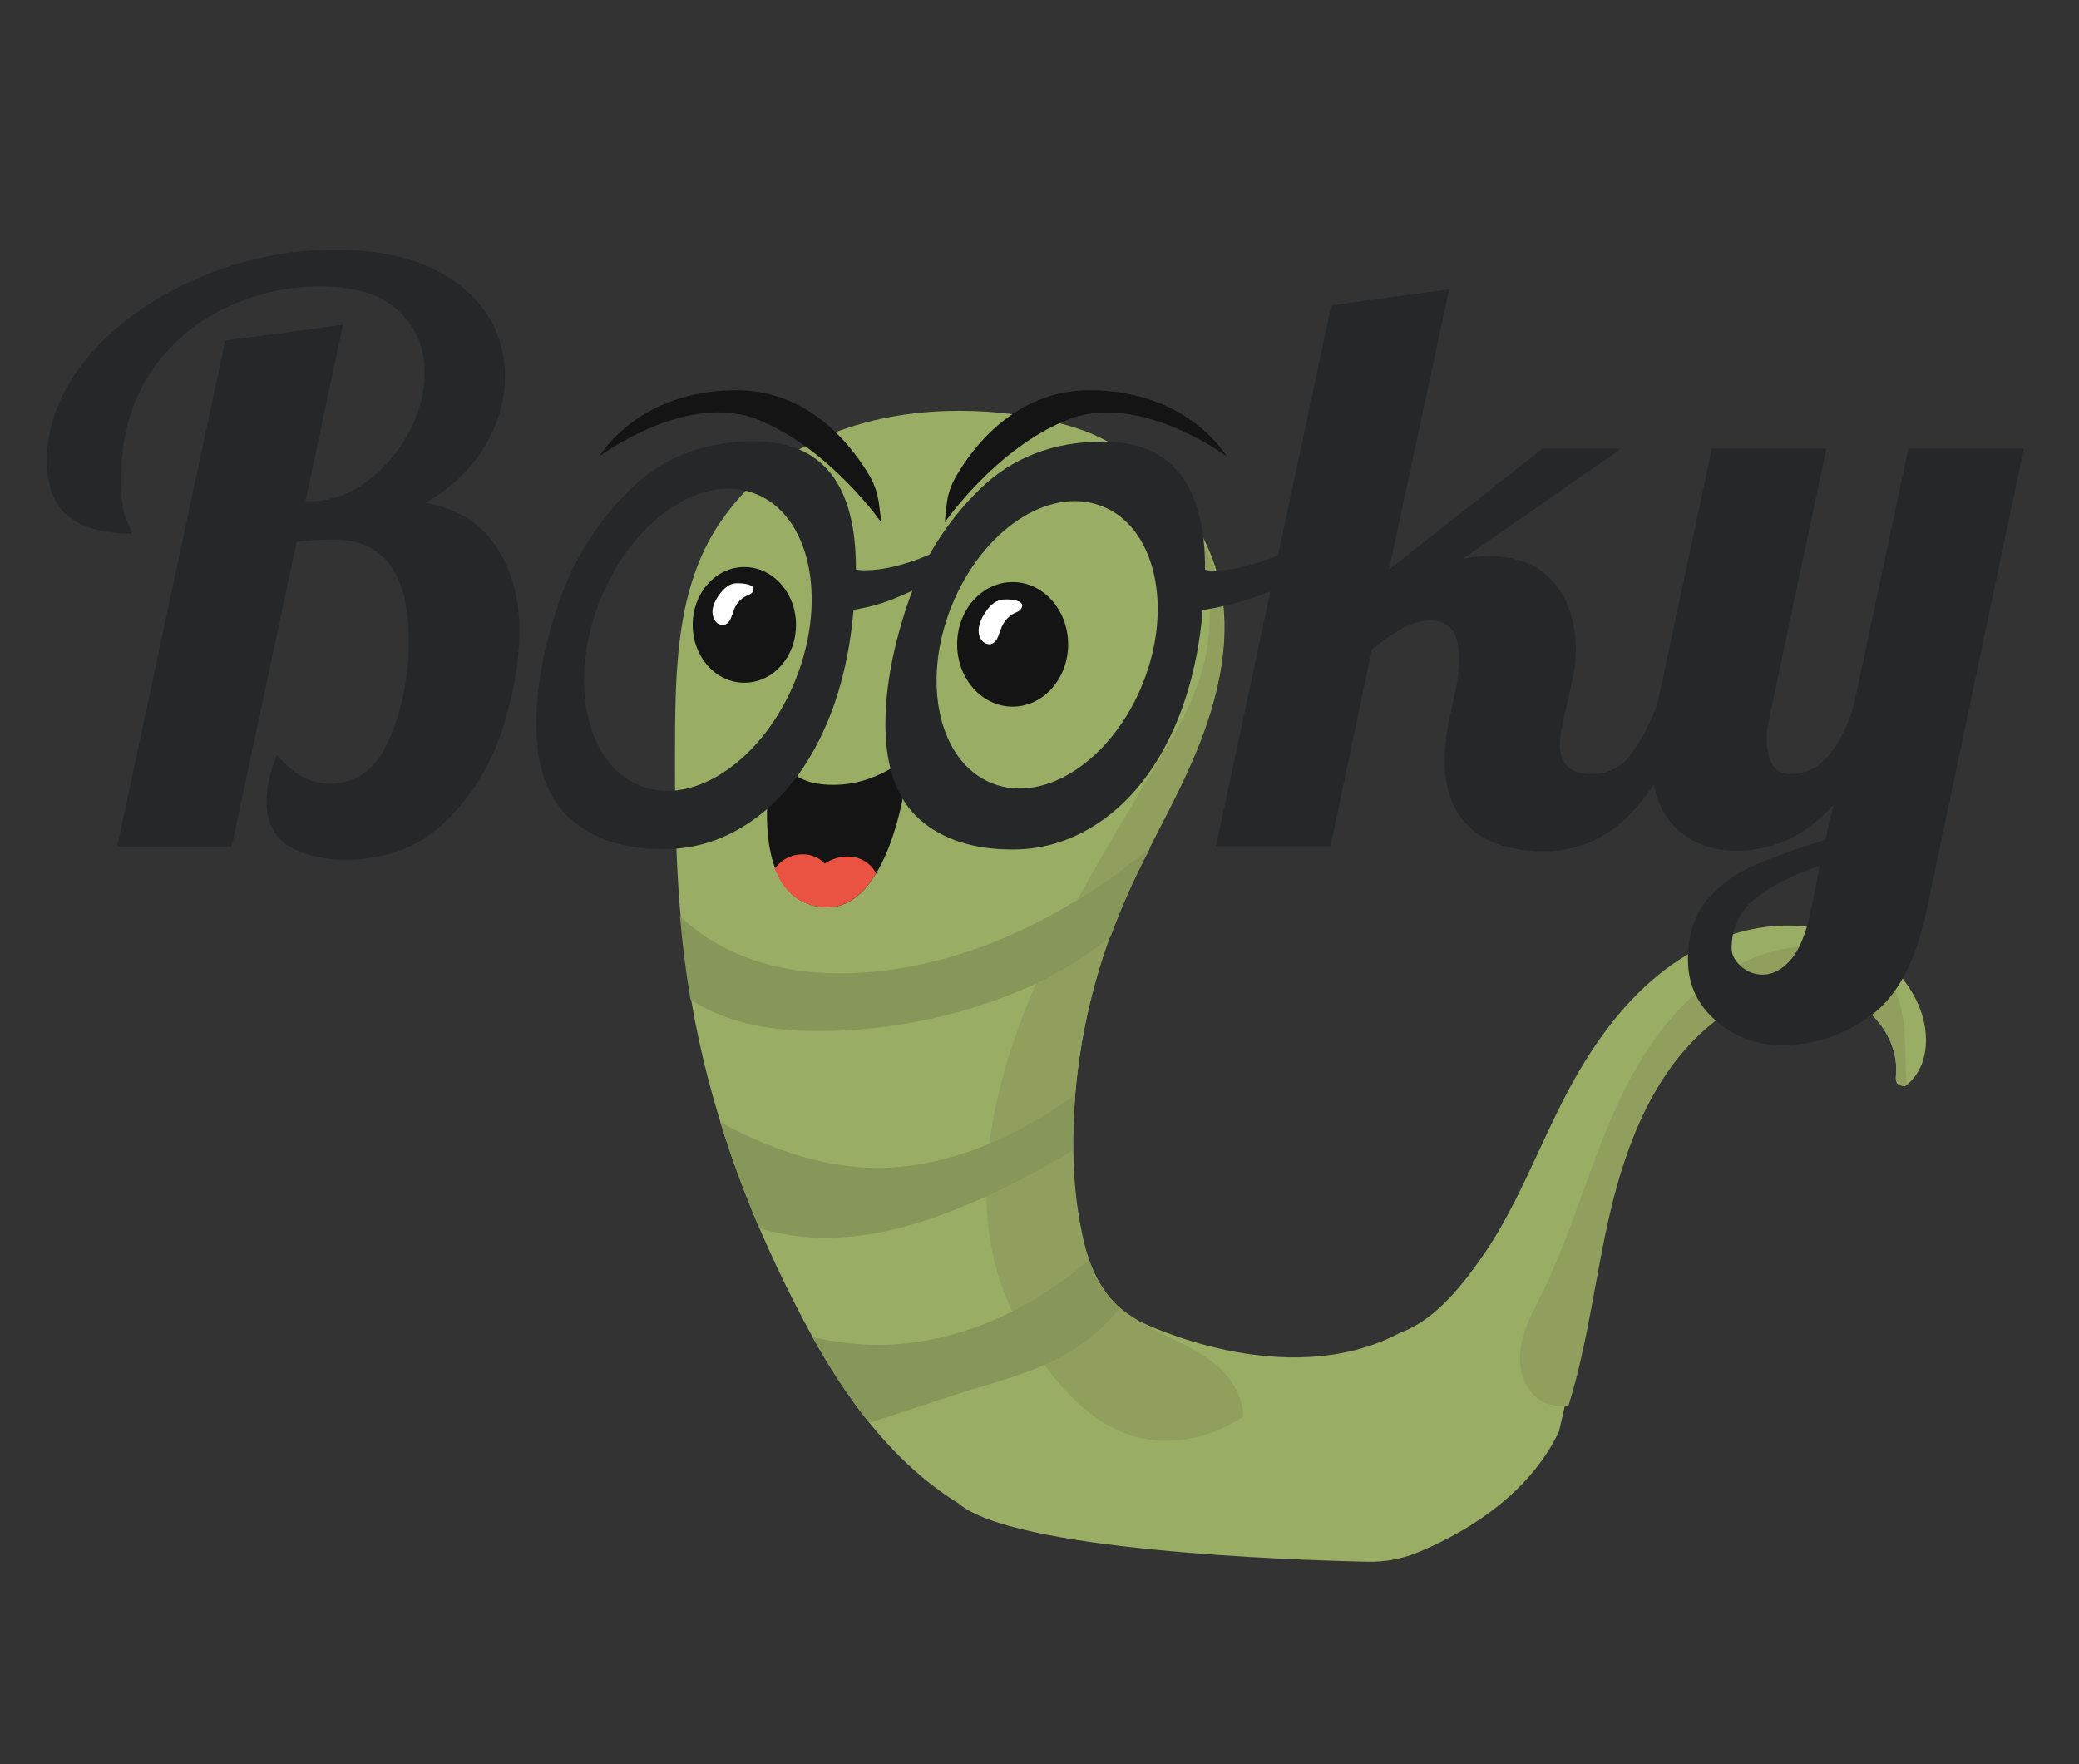 <?xml version="1.0" encoding="utf-8"?>
<!-- Generator: Adobe Illustrator 27.4.0, SVG Export Plug-In . SVG Version: 6.00 Build 0)  -->
<svg version="1.1" id="katman_1" xmlns="http://www.w3.org/2000/svg" xmlns:xlink="http://www.w3.org/1999/xlink" x="0px" y="0px"
	 viewBox="0 0 704.4 597.7" style="enable-background:new 0 0 704.4 597.7;" xml:space="preserve">
<rect x="0" y="0" width="704.4" height="597.7" fill="#333333" stroke="none"/>
<style type="text/css">
	.st0{fill:#99AD65;}
	.st1{fill:#909E5E;}
	.st2{fill:#879659;}
	.st3{fill:#141414;}
	.st4{fill:#FFFFFF;}
	.st5{fill:#EA5242;}
	.st6{fill:#262728;}
</style>
<g>
</g>
<g>
	<g>
		<g>
			<path class="st0" d="M528.2,485c5.7-24.6,11.3-49.1,17-73.7s15.6-49.7,35.5-65.3c10.7-8.4,24.7-13.5,38-10.7s24.8,15.2,23.7,28.8
				c-0.1,1.7-0.4,3.8,3.1,3.9c8.9-6.8,8.5-19.8,3.7-29.3c-7.5-15.1-24.4-24.4-41.2-25.1c-16.9-0.7-33.5,6.3-46.5,17
				s-22.8,24.9-30.7,39.9c-10,19.1-17.3,39.7-29.9,57.1c-7,9.7-15.4,19.9-26.7,24c-39.1,20.7-88.2-4-88.2-4c-3-1.8-5.9-3.7-8.3-6.2
				c-6.7-6.7-9.8-16.3-11.5-25.6c-2.6-13.3-3-26.9-2.2-40.3c1.5-24.9,7.5-49.6,17.6-72.4c7.4-16.8,16.9-32.5,23.9-49.4
				s11.6-35.5,8.3-53.5c-4.1-22.6-20.6-41.9-41.2-52c-23.3-11.5-97.4-21-130.1,31.1c-13.9,22.2-13.7,50.2-13.8,76.4
				c-0.1,27.8,0.8,55.7,5.5,83.1c6.1,36.1,18.7,70.9,35.4,103.4c13.3,26.1,30.2,51.7,55.1,67.1c18.5,16,111.5,19.2,138.8,19.8
				c5.6,0.1,11.2-0.9,16.5-3C492.9,520.8,517,508.5,528.2,485z"/>
			<path class="st1" d="M642.4,364.1c-0.1,1-0.2,2.2,0.5,3c0.8,0.9,2.1,0.7,3.2,0.1c-1.3-11.4,0.8-23.8-5.1-33.5
				c-5.9-9.7-18.4-13.7-29.7-13.1c-17.3,1-33.2,10.8-44.6,23.8c-11.4,13-18.9,29-25.1,45.2c-6.2,16.2-11.4,32.8-19,48.3
				c-2.5,5.1-5.2,10-6.7,15.5c-1.4,5.4-1.4,11.5,1.6,16.4c3.3,5.5,8.3,6.9,13.9,6.5c6.6-21.1,9-43.3,14-64.9
				c5.7-24.6,15.6-49.7,35.5-65.3c10.7-8.4,24.7-13.5,38-10.7C632,338.1,643.5,350.6,642.4,364.1z"/>
			<path class="st1" d="M418.4,470c-6.3-11.1-18.9-14.7-30.1-21c-3.4-1.9-7.3-4.1-10-6.9c-6.7-6.7-10.3-15.9-12.1-25.2
				c-2.6-13.3-3.2-26.9-2.4-40.3c1.5-24.9,7.5-49.6,17.6-72.4c7.4-16.8,16.9-32.5,23.9-49.4s11.6-35.5,8.3-53.5
				c-1.3-7.2-3.9-14-7.4-20.3c0.2,2.9,1.5,6.3,1.9,8.4c2.1,11.8,2.7,24-0.2,35.6c-2.8,11.2-8.6,21.4-14.5,31.3
				c-21.6,36.4-45.1,72.8-55,113.9c-5,20.8-6.3,43,0.3,63.4c3.7,11.5,9.9,22.2,17.4,31.7s16.8,18.1,28.4,21.4
				c12.4,3.5,25.9,0.4,36.7-6.8C421.1,476.5,420.2,473.1,418.4,470z"/>
			<g>
				<path class="st2" d="M379.5,443.2c-0.7-0.6-1.4-1.2-2-1.8c-4-4-6.6-9-8.6-14.4c-16.8,14.3-36.7,24.5-58.4,27.7
					c-11.7,1.7-23.8,1-35.3-1.8c5.7,10.2,12,20.1,19.3,29.1c10.7-3.3,21.3-7.1,32-10.4c13.6-4.2,27.7-7.7,39.3-15.8
					C371,452.2,375.4,447.9,379.5,443.2z"/>
				<path class="st2" d="M230.4,310.4c0.8,9.4,1.9,18.5,3.5,27.8c0,0,0.1,0.4,0.1,0.5c3.1,2,6.5,3.7,9.9,5.1
					c11.3,4.5,23.7,5.7,35.9,5.5c18.9-0.3,37.7-3.6,55.6-9.8c9-3.1,17.7-6.9,25.9-11.8c5.1-3,10.3-6.8,15-10.4
					c1.8-4.9,3.6-9.3,5.7-14.1c2.3-5.3,5-10.7,7.7-15.9c-28,22.9-61.7,39.9-97.5,42.2c-15.2,1-30.9-0.9-44.7-7.4
					C241.2,319.1,235.3,315.1,230.4,310.4z"/>
				<path class="st2" d="M335.3,404.8c9.7-4.5,19-9.5,28.2-15.1c-0.1-4.7,0.2-9.6,0.5-14.3c0.1-1.5,0.2-3,0.3-4.5
					c-4.1,2.9-8.4,5.7-12.7,8.3c-17.4,10.3-37.3,17.2-57.5,16.4c-12.1-0.5-24-3.7-35.2-8.3c-5.1-2.1-10.2-4.5-14.9-7.2
					c3.8,12.2,8.2,24.2,13.2,35.9c6.1,1.9,12.6,3,19,3.3C296.6,420.1,316.7,413.4,335.3,404.8z"/>
			</g>
			<g>
				<path class="st3" d="M269.7,211.7c0,10.9-7.8,19.6-17.5,19.6s-17.5-8.8-17.5-19.6s7.8-19.6,17.5-19.6
					C261.9,192.1,269.7,200.9,269.7,211.7z"/>
				<path class="st4" d="M243.6,201.6c-0.9,1.2-1.6,2.6-2,4.1s-0.2,3.2,0.6,4.5s2.4,1.9,3.7,1.3c1.7-0.8,2.1-3.3,2.9-5.2
					c0.8-2,2.3-3.6,4.1-4.4c0.6-0.3,1.2-0.5,1.7-0.9s0.8-1.2,0.6-1.8c-0.5-1.5-4.3-1.6-5.5-1.6C247,197.6,245.1,199.5,243.6,201.6z"
					/>
			</g>
			<g>
				<ellipse class="st3" cx="343.1" cy="218.3" rx="18.8" ry="21.1"/>
				<path class="st4" d="M333.9,207.4c-0.9,1.3-1.7,2.8-2.1,4.4c-0.4,1.6-0.3,3.5,0.6,4.8c0.9,1.4,2.6,2.1,3.9,1.4
					c1.8-0.9,2.2-3.5,3.1-5.6s2.5-3.8,4.4-4.7c0.6-0.3,1.3-0.5,1.8-1s0.9-1.2,0.7-1.9c-0.5-1.6-4.6-1.8-5.9-1.7
					C337.5,203.1,335.4,205.1,333.9,207.4z"/>
			</g>
			<path class="st3" d="M262.1,254.9c0,0,4.8,9.1,14.9,10.6c18.5,2.7,29.9-9.4,30.6-8.6c0.7,0.7-4.7,53.3-29.3,50.4
				C251,304,262.1,254.9,262.1,254.9z"/>
			<path class="st5" d="M262.5,294.2c2.6,6.8,7.3,12.1,15.7,13.1c8.1,1,14.2-4.1,18.6-11.4c-0.6-1.2-1.4-2.3-2.4-3.1
				c-4-3.6-10.5-3.3-15-0.2c-2.9-3.4-8.3-4-12.3-2.1C265.4,291.2,263.9,292.5,262.5,294.2z"/>
		</g>
	</g>
	<g>
		<path class="st6" d="M98.3,286.9c-5.3-3-8-8.1-8-15.5c0-4.7,1.2-9.9,3.5-15.6c3.2,3.6,6.2,6.1,9,7.5s5.8,2.2,9,2.2
			c9,0,15.7-5,20.1-15.1c4.4-10.1,6.6-21.2,6.6-33.4c0-22.8-8.5-34.2-25.6-34.2c-4.9,0-9,0.3-12.4,0.8l-22,103.2H39.7l36.6-171.4
			l39.9-5.4l-12.7,59.8h1.6c6.8,0,13.2-2.2,19.1-6.6c5.9-4.4,10.7-10,14.3-16.7c3.6-6.7,5.4-13.5,5.4-20.3c0-8.3-2.9-15.2-8.8-20.8
			c-5.8-5.6-14.8-8.4-26.8-8.4c-11,0-21.7,2.5-32.1,7.4s-18.9,12.4-25.5,22.2c-6.4,10-9.7,21.9-9.7,35.9c0,6.6,0.6,11.3,1.9,13.9
			c1.3,2.6,1.9,4.1,1.9,4.4c-9.5,0-16.7-1.9-21.6-5.8s-7.3-10.2-7.3-19c0-12.2,4.6-23.8,13.7-34.8c9.2-11,21.3-19.8,36.4-26.5
			c15.1-6.7,31-10.1,47.7-10.1c12.6,0,23.2,2,31.8,5.9c8.6,4,15,9.2,19.3,15.6c4.2,6.5,6.3,13.6,6.3,21.3c0,8.3-2.3,16.3-7,24
			s-11.3,14-19.9,18.9c10.8,2,18.8,7,24,15s7.8,17.5,7.8,28.4c0,10.2-1.9,21.4-5.8,33.4c-3.9,12-10.2,22.4-19.1,31.1
			c-8.9,8.7-20.3,13.1-34.1,13.1C109.8,291.3,103.6,289.9,98.3,286.9z"/>
		<g>
			<path class="st6" d="M313.5,188.5c-7.7,3.1-14.6,4.7-20.5,4.7c-1.4,0-2.4-0.1-3-0.3v-0.3c0-28.7-11.5-43.1-34.5-43.1
				c-16.9,0-30.9,5.4-42,16.3s-19.2,23.8-24.3,38.7c-5,14.9-7.5,28.5-7.5,40.7c0,14.7,3.9,25.5,11.6,32.3
				c7.7,6.8,18.2,10.2,31.5,10.2c11,0,21.1-3.3,30.5-10c9.3-6.6,17-16.1,22.9-28.3c5.9-12.2,9.6-26.5,11-42.8
				c9.9-1.6,15.2-4.3,23.6-8.2s7.6-11.2,12.9-16.8l2.6-7.9C321.9,178.3,321.2,185.4,313.5,188.5z M269.7,229.9
				c-10.8,27.3-34.5,43.6-52.8,36.3c-18.4-7.3-24.5-35.3-13.7-62.6s34.5-43.6,52.8-36.3C274.3,174.5,280.5,202.5,269.7,229.9z"/>
		</g>
		<g>
			<path class="st6" d="M452.8,177.1c-6.3,4.5-13.3,8.3-21,11.5c-7.7,3.1-14.6,4.7-20.5,4.7c-1.4,0-2.4-0.1-3-0.3v-0.3
				c0-28.7-11.5-43.1-34.5-43.1c-16.9,0-30.9,5.4-42,16.3s-19.2,23.8-24.3,38.7c-5,14.9-7.5,28.5-7.5,40.7
				c0,14.7,3.9,25.5,11.6,32.3c7.7,6.8,18.2,10.2,31.5,10.2c11,0,21.1-3.3,30.5-10c9.3-6.6,17-16.1,22.9-28.3s9.6-26.5,11-42.8
				c9.9-1.6,19-4.4,27.4-8.2c8.4-3.9,15.1-8.6,20.3-14.1L452.8,177.1z M387.3,231.3c-10.3,25.9-33.1,41.2-51.1,34.1
				s-24.2-33.9-13.9-59.8c10.3-25.9,33.1-41.2,51.1-34.1C391.3,178.5,397.6,205.3,387.3,231.3z"/>
		</g>
		<path class="st6" d="M498.1,280.4c-5.8-5.3-8.6-12.9-8.6-22.8c0-4.3,0.5-9,1.6-14l2.2-10.5c0.7-3.1,1.1-6.4,1.1-10
			c0-8.6-3.2-12.9-9.7-12.9c-2.9,0-5.9,0.8-9,2.4c-3.1,1.6-6.8,4.1-10.9,7.5l-14,66.6H412l39.1-183.3L491,98l-20.4,95l52-41h26.7
			l-53.9,37.5c2.7-0.7,5.7-1.1,8.9-1.1c9.7,0,17.1,3,22.1,8.9c5,5.9,7.5,13.5,7.5,22.6c0,3.8-0.4,7.2-1.1,10.2l-3,13.5
			c-0.9,3.2-1.3,6.1-1.3,8.6c0,6.6,3.5,10,10.5,10c5.4,0,9.7-1.9,12.9-5.8c3.2-3.9,6.5-9.8,9.7-17.9H573
			c-11.1,33.2-27.7,49.9-49.6,49.9C512.3,288.4,503.8,285.7,498.1,280.4z"/>
		<path class="st6" d="M581.5,345.9c-6.4-5.5-9.6-12.4-9.6-20.9c0-7.9,2-14.4,5.9-19.4s9.1-9,15.4-11.9c6.3-2.9,14.7-5.9,25.3-9.2
			l2.7-11.9c-9.2,10.4-20.1,15.6-32.9,15.6c-8.6,0-15.6-2.7-20.9-8.1c-5.3-5.4-8-13.5-8-24.3c0-4.5,0.7-10.3,2.2-17.5L580,152h38.8
			l-19.4,91.6c-0.5,2.2-0.8,4.4-0.8,6.7c0,7.9,2.7,11.9,8.1,11.9c5,0,9.3-2.1,12.9-6.3c3.6-4.2,6.5-10,8.6-17.4l18.4-86.5h39.1
			l-32.9,156.3c-3.6,17.2-9.9,29.2-19,35.8s-19.1,10-30,10C595.3,354.1,587.9,351.4,581.5,345.9z M606.7,325.2
			c2.9-3.3,5.1-8.7,6.7-16l3.2-15.9c-9.5,3.2-16.9,7-22.1,11.3c-5.2,4.3-7.8,9.9-7.8,16.7c0,2.2,1.1,4.2,3.2,6.1
			c2.2,1.9,4.7,2.8,7.5,2.8C600.7,330.1,603.8,328.5,606.7,325.2z"/>
	</g>
	<path class="st3" d="M320.7,171.3c0.3-3.4,1.4-6.7,3.1-9.7c5.5-9.6,20-29.4,45.4-29.4c33.5,0,46.4,22.4,46.4,22.4
		s-29.6-22.1-53.9-12.4S320.1,177,320.1,177L320.7,171.3z"/>
	<path class="st3" d="M297.9,171.3c-0.4-3.4-1.4-6.8-3.1-9.8c-5.6-9.6-20-29.3-45.3-29.3c-33.5,0-46.4,22.4-46.4,22.4
		s29.5-22.2,53.8-12.4s41.7,34.8,41.7,34.8L297.9,171.3z"/>
</g>
</svg>

